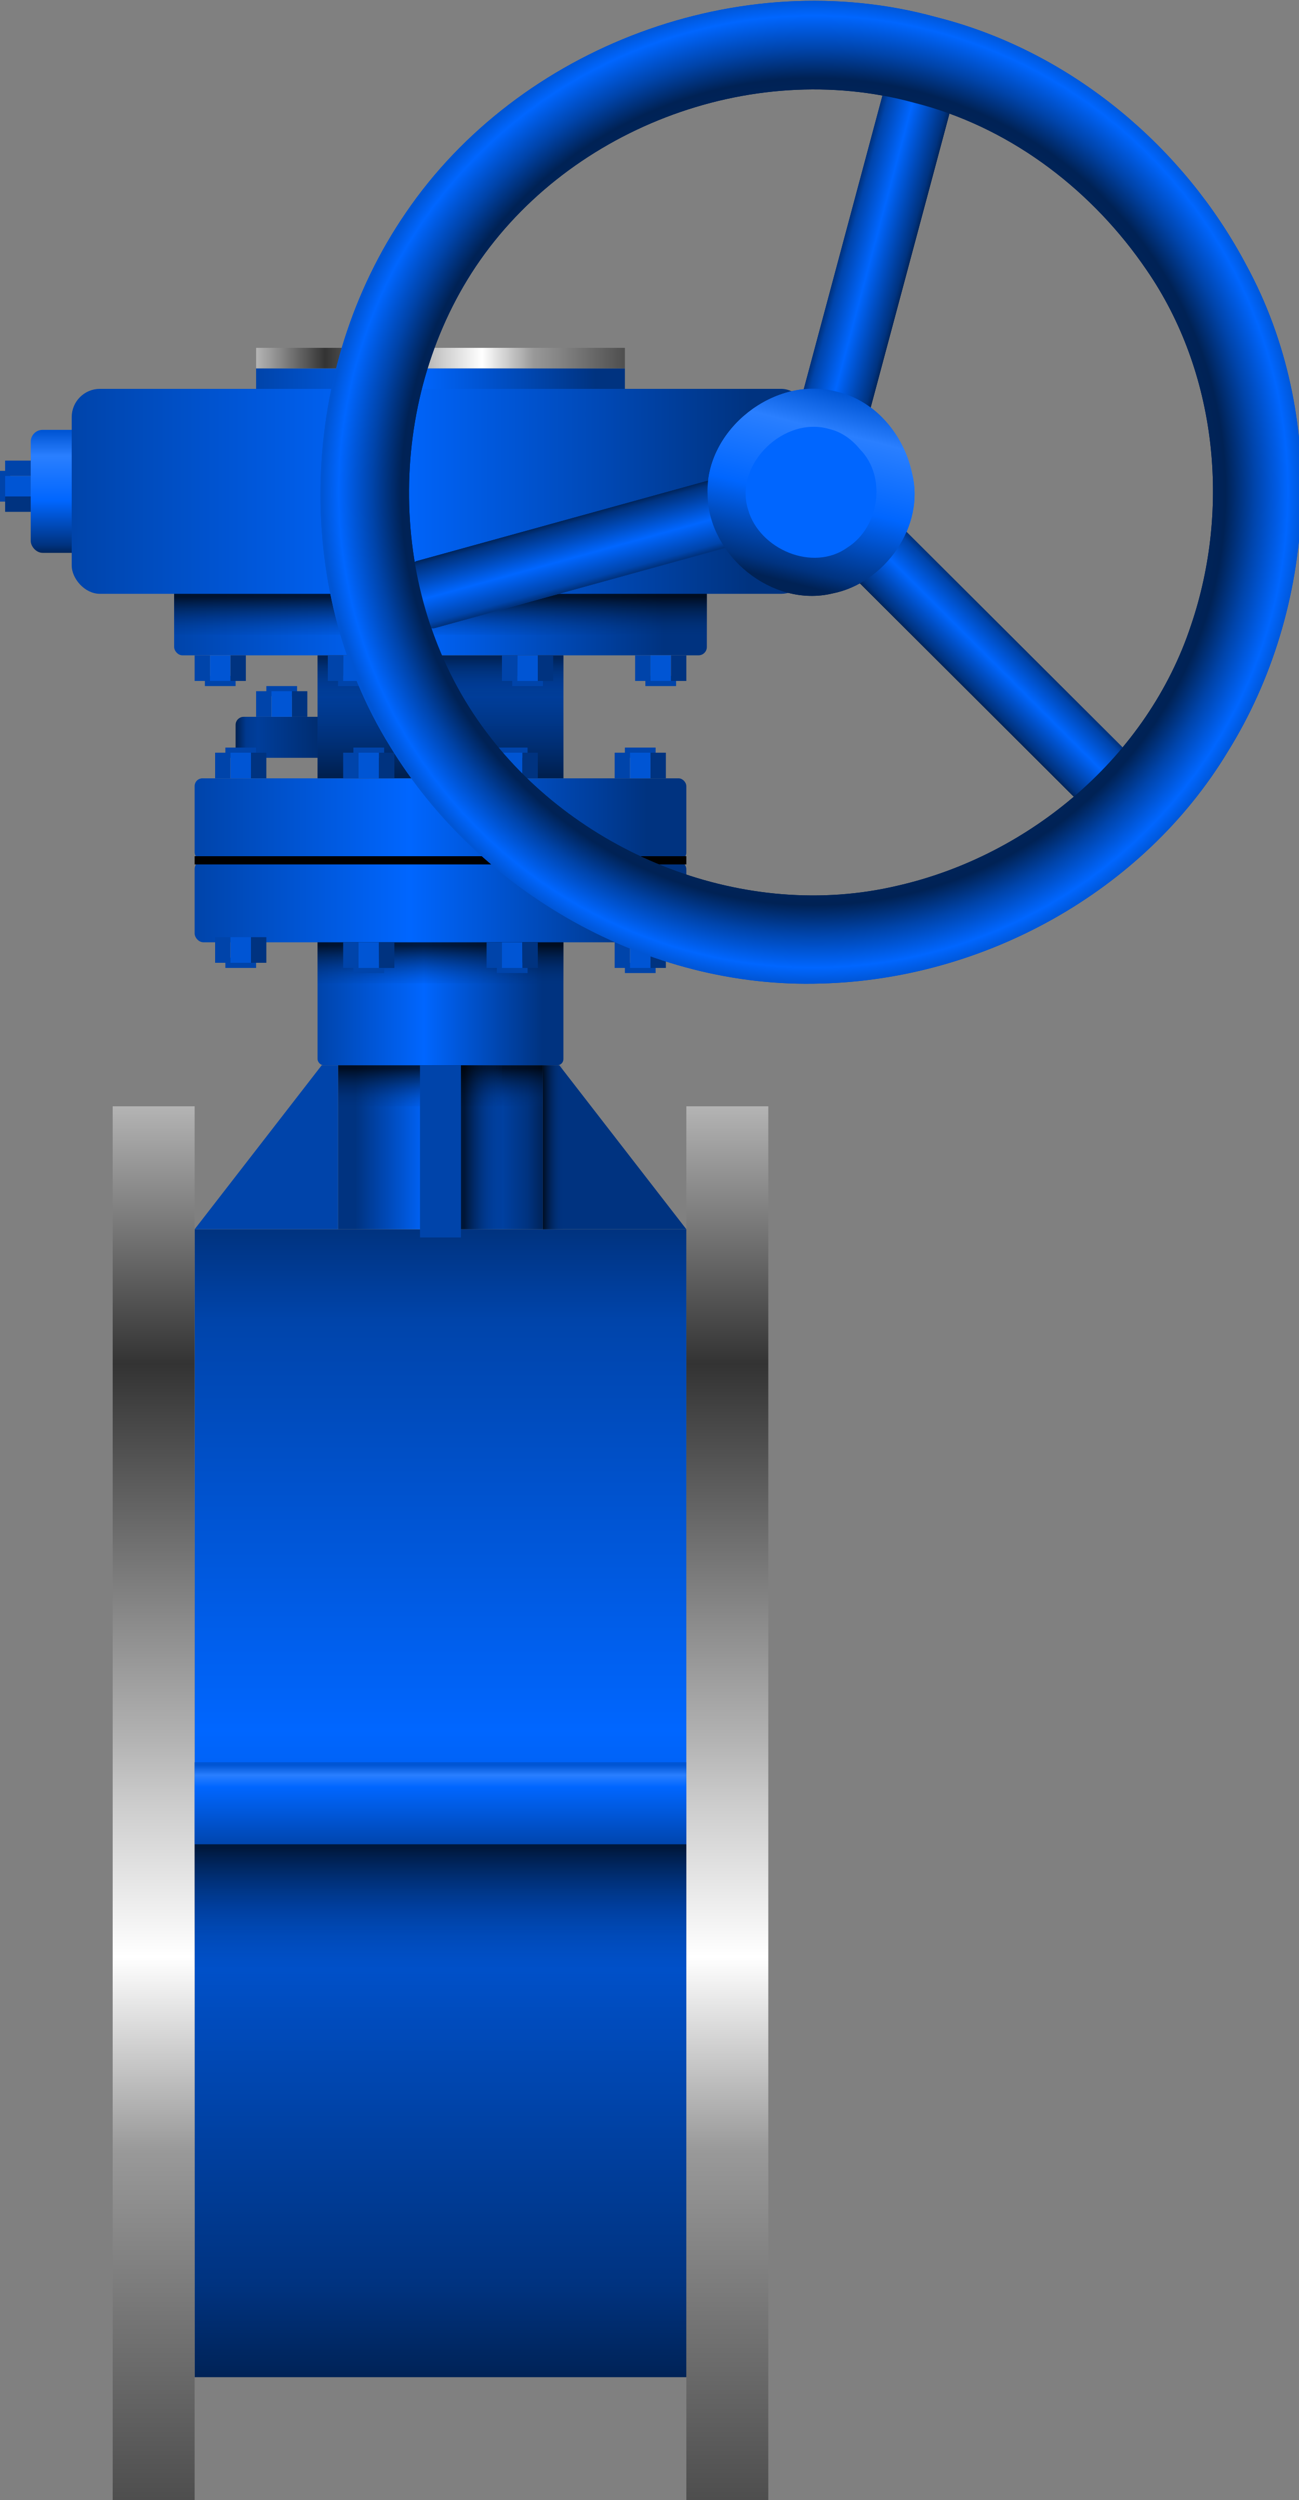 <?xml version="1.0" encoding="UTF-8" standalone="no"?>
<!-- Created with Inkscape (http://www.inkscape.org/) -->
<svg
   xmlns:dc="http://purl.org/dc/elements/1.1/"
   xmlns:cc="http://creativecommons.org/ns#"
   xmlns:rdf="http://www.w3.org/1999/02/22-rdf-syntax-ns#"
   xmlns:svg="http://www.w3.org/2000/svg"
   xmlns="http://www.w3.org/2000/svg"
   xmlns:xlink="http://www.w3.org/1999/xlink"
   xmlns:sodipodi="http://sodipodi.sourceforge.net/DTD/sodipodi-0.dtd"
   xmlns:inkscape="http://www.inkscape.org/namespaces/inkscape"
   width="123.179"
   height="236.963"
   id="svg2"
   sodipodi:version="0.32"
   inkscape:version="0.46+devel"
   sodipodi:docname="butterfly valve.svg"
   inkscape:output_extension="org.inkscape.output.svg.inkscape"
   version="1.0">
  <rect width="100%" height="100%" fill="#808080" stroke="none"/>
  <defs
     id="defs4">
    <linearGradient
       gradientTransform="matrix(0.389,0,0,0.389,115.793,42.847)"
       y2="267.362"
       x2="405"
       y1="267.362"
       x1="315"
       gradientUnits="userSpaceOnUse"
       id="linearGradient3004"
       xlink:href="#linearGradient3609-1"
       inkscape:collect="always" />
    <linearGradient
       id="linearGradient3609-1">
      <stop
         style="stop-color:#0044aa;stop-opacity:1"
         offset="0"
         id="stop3611-7" />
      <stop
         id="stop3613-4"
         offset="0.434"
         style="stop-color:#0066ff;stop-opacity:1" />
      <stop
         style="stop-color:#003380;stop-opacity:1"
         offset="0.916"
         id="stop3615-0" />
      <stop
         id="stop3617-9"
         offset="1"
         style="stop-color:#003380;stop-opacity:1" />
    </linearGradient>
    <linearGradient
       inkscape:collect="always"
       xlink:href="#linearGradient3565-8"
       id="linearGradient2599-4"
       x1="360"
       y1="472.362"
       x2="360"
       y2="752.362"
       gradientUnits="userSpaceOnUse"
       gradientTransform="matrix(0.389,0,0,0.389,115.793,42.847)" />
    <linearGradient
       id="linearGradient3565-8">
      <stop
         id="stop3567-8"
         offset="0"
         style="stop-color:#003380;stop-opacity:1" />
      <stop
         style="stop-color:#0044aa;stop-opacity:1"
         offset="0.077"
         id="stop3569-2" />
      <stop
         id="stop3571-4"
         offset="0.434"
         style="stop-color:#0066ff;stop-opacity:1" />
      <stop
         style="stop-color:#003380;stop-opacity:1"
         offset="0.916"
         id="stop3573-5" />
      <stop
         id="stop3575-5"
         offset="1"
         style="stop-color:#002255;stop-opacity:1" />
    </linearGradient>
    <linearGradient
       gradientTransform="matrix(0.389,0,0,0.389,115.793,42.847)"
       inkscape:collect="always"
       xlink:href="#linearGradient4078-7"
       id="linearGradient2571-1"
       x1="430"
       y1="442.362"
       x2="430"
       y2="782.362"
       gradientUnits="userSpaceOnUse" />
    <linearGradient
       id="linearGradient4078-7">
      <stop
         style="stop-color:#b3b3b3;stop-opacity:1;"
         offset="0"
         id="stop4080-1" />
      <stop
         id="stop4082-1"
         offset="0.183"
         style="stop-color:#333333;stop-opacity:1" />
      <stop
         style="stop-color:#b3b3b3;stop-opacity:1"
         offset="0.453"
         id="stop4084-5" />
      <stop
         id="stop4086-2"
         offset="0.498"
         style="stop-color:#cccccc;stop-opacity:1" />
      <stop
         style="stop-color:#ffffff;stop-opacity:1"
         offset="0.608"
         id="stop4088-7" />
      <stop
         id="stop4090-6"
         offset="0.747"
         style="stop-color:#999999;stop-opacity:1" />
      <stop
         style="stop-color:#4d4d4d;stop-opacity:1"
         offset="1"
         id="stop4092-1" />
    </linearGradient>
    <linearGradient
       gradientTransform="matrix(0.389,0,0,0.389,115.793,42.847)"
       inkscape:collect="always"
       xlink:href="#linearGradient4078-7"
       id="linearGradient2553-4"
       x1="280"
       y1="442.362"
       x2="280"
       y2="782.362"
       gradientUnits="userSpaceOnUse" />
    <linearGradient
       gradientTransform="matrix(0.389,0,0,0.389,115.793,42.847)"
       inkscape:collect="always"
       xlink:href="#linearGradient3597-3"
       id="linearGradient2613-2"
       x1="335"
       y1="452.362"
       x2="385"
       y2="452.362"
       gradientUnits="userSpaceOnUse" />
    <linearGradient
       id="linearGradient3597-3">
      <stop
         id="stop3599-2"
         offset="0"
         style="stop-color:#003380;stop-opacity:1" />
      <stop
         style="stop-color:#003380;stop-opacity:1"
         offset="0.077"
         id="stop3601-2" />
      <stop
         id="stop3603-1"
         offset="0.434"
         style="stop-color:#0066ff;stop-opacity:1" />
      <stop
         style="stop-color:#003380;stop-opacity:1"
         offset="0.916"
         id="stop3605-6" />
      <stop
         id="stop3607-8"
         offset="1"
         style="stop-color:#002255;stop-opacity:1" />
    </linearGradient>
    <linearGradient
       inkscape:collect="always"
       xlink:href="#linearGradient3609-1"
       id="linearGradient2621-5"
       x1="325"
       y1="417.362"
       x2="395"
       y2="417.362"
       gradientUnits="userSpaceOnUse"
       gradientTransform="matrix(0.333,0,0,0.453,135.776,14.847)" />
    <linearGradient
       gradientTransform="matrix(0.389,0,0,0.389,115.793,42.847)"
       inkscape:collect="always"
       xlink:href="#linearGradient3609-1"
       id="linearGradient2637-7"
       x1="300"
       y1="392.362"
       x2="420"
       y2="392.362"
       gradientUnits="userSpaceOnUse" />
    <linearGradient
       gradientTransform="matrix(0.389,0,0,0.389,115.793,42.847)"
       inkscape:collect="always"
       xlink:href="#linearGradient3609-1"
       id="linearGradient2629-7"
       x1="300"
       y1="382.362"
       x2="420"
       y2="382.362"
       gradientUnits="userSpaceOnUse" />
    <linearGradient
       inkscape:collect="always"
       xlink:href="#linearGradient4096-1"
       id="linearGradient4102-6"
       x1="305"
       y1="347.362"
       x2="335"
       y2="347.362"
       gradientUnits="userSpaceOnUse"
       gradientTransform="matrix(0.324,0,0,0.389,137.487,44.79)" />
    <linearGradient
       id="linearGradient4096-1">
      <stop
         style="stop-color:#002153;stop-opacity:1"
         offset="0"
         id="stop4098-8" />
      <stop
         id="stop4104-9"
         offset="0.095"
         style="stop-color:#00398f;stop-opacity:1" />
      <stop
         style="stop-color:#003e9b;stop-opacity:1"
         offset="0.211"
         id="stop4106-2" />
      <stop
         style="stop-color:#002762;stop-opacity:1"
         offset="1"
         id="stop4100-7" />
    </linearGradient>
    <linearGradient
       inkscape:collect="always"
       xlink:href="#linearGradient3609-1"
       id="linearGradient2653-9"
       x1="295"
       y1="327.362"
       x2="425"
       y2="327.362"
       gradientUnits="userSpaceOnUse"
       gradientTransform="matrix(0.389,0,0,0.389,115.793,40.904)" />
    <linearGradient
       gradientTransform="matrix(0.389,0,0,0.389,115.793,42.847)"
       inkscape:collect="always"
       xlink:href="#linearGradient4056-4"
       id="linearGradient2685-5"
       x1="265"
       y1="307.362"
       x2="265"
       y2="277.362"
       gradientUnits="userSpaceOnUse" />
    <linearGradient
       id="linearGradient4056-4">
      <stop
         id="stop4058-3"
         offset="0"
         style="stop-color:#002255;stop-opacity:1" />
      <stop
         style="stop-color:#003380;stop-opacity:1"
         offset="0.077"
         id="stop4060-1" />
      <stop
         id="stop4062-2"
         offset="0.434"
         style="stop-color:#0066ff;stop-opacity:1" />
      <stop
         style="stop-color:#2a7fff;stop-opacity:1"
         offset="0.798"
         id="stop4064-3" />
      <stop
         id="stop4066-3"
         offset="1"
         style="stop-color:#0055d4;stop-opacity:1" />
    </linearGradient>
    <linearGradient
       gradientTransform="matrix(0.389,0,0,0.389,115.793,42.847)"
       inkscape:collect="always"
       xlink:href="#linearGradient3609-1"
       id="linearGradient2661-4"
       x1="270"
       y1="297.362"
       x2="450"
       y2="297.362"
       gradientUnits="userSpaceOnUse" />
    <linearGradient
       gradientTransform="matrix(0.389,0,0,0.389,115.793,42.847)"
       inkscape:collect="always"
       xlink:href="#linearGradient4078-7"
       id="linearGradient4076-4"
       x1="315"
       y1="262.362"
       x2="405"
       y2="262.362"
       gradientUnits="userSpaceOnUse" />
    <linearGradient
       gradientTransform="matrix(0.389,0,0,0.389,115.793,42.847)"
       inkscape:collect="always"
       xlink:href="#linearGradient2709-1"
       id="linearGradient2707-1"
       x1="360"
       y1="622.362"
       x2="360"
       y2="602.362"
       gradientUnits="userSpaceOnUse" />
    <linearGradient
       id="linearGradient2709-1">
      <stop
         id="stop2815"
         offset="0"
         style="stop-color:#0044aa;stop-opacity:1" />
      <stop
         style="stop-color:#0066ff;stop-opacity:1"
         offset="0.732"
         id="stop2817" />
      <stop
         id="stop2819"
         offset="0.875"
         style="stop-color:#2a7fff;stop-opacity:1" />
      <stop
         id="stop2821"
         offset="1"
         style="stop-color:#0055d4;stop-opacity:1" />
    </linearGradient>
    <linearGradient
       gradientTransform="matrix(0.389,0,0,0.389,115.793,42.847)"
       inkscape:collect="always"
       xlink:href="#linearGradient2691-8"
       id="linearGradient2697-3"
       x1="360"
       y1="622.362"
       x2="360"
       y2="652.362"
       gradientUnits="userSpaceOnUse" />
    <linearGradient
       inkscape:collect="always"
       id="linearGradient2691-8">
      <stop
         style="stop-color:#000000;stop-opacity:1"
         offset="0"
         id="stop2693-7" />
      <stop
         style="stop-color:#003380;stop-opacity:0;"
         offset="1"
         id="stop2695-4" />
    </linearGradient>
    <linearGradient
       gradientTransform="matrix(0.194,0,0,0.13,185.734,118.581)"
       y2="652.362"
       x2="360"
       y1="622.362"
       x1="360"
       gradientUnits="userSpaceOnUse"
       id="linearGradient3511-2"
       xlink:href="#linearGradient2691-1-7"
       inkscape:collect="always" />
    <linearGradient
       inkscape:collect="always"
       id="linearGradient2691-1-7">
      <stop
         style="stop-color:#000000;stop-opacity:1"
         offset="0"
         id="stop2693-2-79" />
      <stop
         style="stop-color:#003380;stop-opacity:0;"
         offset="1"
         id="stop2695-1-3" />
    </linearGradient>
    <linearGradient
       gradientTransform="matrix(0.162,0,0,0.13,197.391,130.237)"
       y2="652.362"
       x2="360"
       y1="622.362"
       x1="360"
       gradientUnits="userSpaceOnUse"
       id="linearGradient3511-9-1"
       xlink:href="#linearGradient2691-4-9"
       inkscape:collect="always" />
    <linearGradient
       inkscape:collect="always"
       id="linearGradient2691-4-9">
      <stop
         style="stop-color:#000000;stop-opacity:1"
         offset="0"
         id="stop2693-5-8" />
      <stop
         style="stop-color:#003380;stop-opacity:0;"
         offset="1"
         id="stop2695-2-6" />
    </linearGradient>
    <linearGradient
       y2="652.362"
       x2="360"
       y1="622.362"
       x1="360"
       gradientTransform="matrix(0.194,0,0,0.13,185.734,91.381)"
       gradientUnits="userSpaceOnUse"
       id="linearGradient3635-5"
       xlink:href="#linearGradient2691-1-8-0"
       inkscape:collect="always" />
    <linearGradient
       inkscape:collect="always"
       id="linearGradient2691-1-8-0">
      <stop
         style="stop-color:#000000;stop-opacity:1"
         offset="0"
         id="stop2693-2-6-2" />
      <stop
         style="stop-color:#003380;stop-opacity:0;"
         offset="1"
         id="stop2695-1-9-8" />
    </linearGradient>
    <linearGradient
       y2="652.362"
       x2="360"
       y1="622.362"
       x1="360"
       gradientTransform="matrix(0.421,0,0,0.13,104.136,85.553)"
       gradientUnits="userSpaceOnUse"
       id="linearGradient3635-6-6"
       xlink:href="#linearGradient2691-1-3-0"
       inkscape:collect="always" />
    <linearGradient
       inkscape:collect="always"
       id="linearGradient2691-1-3-0">
      <stop
         style="stop-color:#000000;stop-opacity:1"
         offset="0"
         id="stop2693-2-8-2" />
      <stop
         style="stop-color:#003380;stop-opacity:0;"
         offset="1"
         id="stop2695-1-2-4" />
    </linearGradient>
    <linearGradient
       y2="652.362"
       x2="360"
       y1="622.362"
       x1="360"
       gradientTransform="matrix(0.13,0,0,0.13,-265.245,177.009)"
       gradientUnits="userSpaceOnUse"
       id="linearGradient3635-0-8"
       xlink:href="#linearGradient2691-1-82-6"
       inkscape:collect="always" />
    <linearGradient
       inkscape:collect="always"
       id="linearGradient2691-1-82-6">
      <stop
         style="stop-color:#000000;stop-opacity:1"
         offset="0"
         id="stop2693-2-7-5" />
      <stop
         style="stop-color:#003380;stop-opacity:0;"
         offset="1"
         id="stop2695-1-8-0" />
    </linearGradient>
    <linearGradient
       y2="652.362"
       x2="360"
       y1="622.362"
       x1="360"
       gradientTransform="matrix(0.13,0,0,6.4760263e-2,171.99,225.085)"
       gradientUnits="userSpaceOnUse"
       id="linearGradient3635-2-9"
       xlink:href="#linearGradient2691-1-820-0"
       inkscape:collect="always" />
    <linearGradient
       inkscape:collect="always"
       id="linearGradient2691-1-820-0">
      <stop
         style="stop-color:#000000;stop-opacity:1"
         offset="0"
         id="stop2693-2-5-0" />
      <stop
         style="stop-color:#003380;stop-opacity:0;"
         offset="1"
         id="stop2695-1-5-6" />
    </linearGradient>
    <linearGradient
       y2="652.362"
       x2="360"
       y1="622.362"
       x1="360"
       gradientTransform="matrix(0.194,0,0,0.389,185.734,-425.473)"
       gradientUnits="userSpaceOnUse"
       id="linearGradient3831-1"
       xlink:href="#linearGradient2691-1-8-5-3"
       inkscape:collect="always" />
    <linearGradient
       inkscape:collect="always"
       id="linearGradient2691-1-8-5-3">
      <stop
         style="stop-color:#000000;stop-opacity:1"
         offset="0"
         id="stop2693-2-6-8-8" />
      <stop
         style="stop-color:#003380;stop-opacity:0;"
         offset="1"
         id="stop2695-1-9-4-9" />
    </linearGradient>
    <linearGradient
       inkscape:collect="always"
       xlink:href="#linearGradient3565-8"
       id="linearGradient2816-3"
       gradientUnits="userSpaceOnUse"
       gradientTransform="matrix(0.385,0,0,0.385,-550.686,-721.532)"
       x1="1118.239"
       y1="374.045"
       x2="1162.18"
       y2="374.045" />
    <linearGradient
       inkscape:collect="always"
       xlink:href="#linearGradient3565-8"
       id="linearGradient2813-4"
       gradientUnits="userSpaceOnUse"
       gradientTransform="matrix(0.385,0,0,0.385,-839.219,159.792)"
       x1="1118.239"
       y1="374.045"
       x2="1162.18"
       y2="374.045" />
    <linearGradient
       inkscape:collect="always"
       xlink:href="#linearGradient3565-8"
       id="linearGradient2810-4"
       gradientUnits="userSpaceOnUse"
       x1="1118.239"
       y1="374.045"
       x2="1162.18"
       y2="374.045"
       gradientTransform="matrix(0.385,0,0,0.385,71.659,-32.348)" />
    <radialGradient
       inkscape:collect="always"
       xlink:href="#linearGradient3947-0"
       id="radialGradient2807-6"
       gradientUnits="userSpaceOnUse"
       gradientTransform="matrix(0.113,-0.369,0.368,0.113,131.744,655.596)"
       cx="1142.857"
       cy="515.219"
       fx="1142.857"
       fy="515.219"
       r="310.765" />
    <linearGradient
       id="linearGradient3947-0">
      <stop
         style="stop-color:#0044aa;stop-opacity:1;"
         offset="0"
         id="stop3949-6" />
      <stop
         id="stop3955-6"
         offset="0.84"
         style="stop-color:#002255;stop-opacity:1" />
      <stop
         style="stop-color:#0044aa;stop-opacity:1"
         offset="0.899"
         id="stop3957-1" />
      <stop
         id="stop3959-8"
         offset="0.967"
         style="stop-color:#0066ff;stop-opacity:1" />
      <stop
         style="stop-color:#0055d4;stop-opacity:1"
         offset="1"
         id="stop3951-4" />
    </linearGradient>
    <linearGradient
       inkscape:collect="always"
       xlink:href="#linearGradient4056-4"
       id="linearGradient2804-9"
       gradientUnits="userSpaceOnUse"
       x1="1133.391"
       y1="573.55"
       x2="1131.371"
       y2="449.29"
       gradientTransform="matrix(0.372,9.9592443e-2,-9.9592443e-2,0.372,77.684,-12.668)" />
    <linearGradient
       y2="374.045"
       x2="1162.18"
       y1="374.045"
       x1="1118.239"
       gradientTransform="matrix(0.385,0,0,0.385,-550.686,-721.532)"
       gradientUnits="userSpaceOnUse"
       id="linearGradient4520"
       xlink:href="#linearGradient3565-8"
       inkscape:collect="always" />
    <linearGradient
       y2="374.045"
       x2="1162.18"
       y1="374.045"
       x1="1118.239"
       gradientTransform="matrix(0.385,0,0,0.385,-839.219,159.792)"
       gradientUnits="userSpaceOnUse"
       id="linearGradient4522"
       xlink:href="#linearGradient3565-8"
       inkscape:collect="always" />
    <linearGradient
       y2="374.045"
       x2="1162.18"
       y1="374.045"
       x1="1118.239"
       gradientTransform="matrix(0.385,0,0,0.385,71.659,-32.348)"
       gradientUnits="userSpaceOnUse"
       id="linearGradient4524"
       xlink:href="#linearGradient3565-8"
       inkscape:collect="always" />
    <radialGradient
       r="310.765"
       fy="515.219"
       fx="1142.857"
       cy="515.219"
       cx="1142.857"
       gradientTransform="matrix(0.113,-0.369,0.368,0.113,131.744,655.596)"
       gradientUnits="userSpaceOnUse"
       id="radialGradient4526"
       xlink:href="#linearGradient3947-0"
       inkscape:collect="always" />
    <linearGradient
       y2="449.29"
       x2="1131.371"
       y1="573.55"
       x1="1133.391"
       gradientTransform="matrix(0.372,9.9592443e-2,-9.9592443e-2,0.372,77.684,-12.668)"
       gradientUnits="userSpaceOnUse"
       id="linearGradient4528"
       xlink:href="#linearGradient4056-4"
       inkscape:collect="always" />
  </defs>
  <sodipodi:namedview
     id="base"
     pagecolor="#ffffff"
     bordercolor="#666666"
     borderopacity="1.0"
     gridtolerance="10000"
     guidetolerance="10"
     objecttolerance="10"
     inkscape:pageopacity="0.0"
     inkscape:pageshadow="2"
     inkscape:zoom="2.2324122"
     inkscape:cx="61.589512"
     inkscape:cy="118.4817"
     inkscape:document-units="px"
     inkscape:current-layer="layer1"
     showgrid="false"
     showguides="false"
     inkscape:guide-bbox="true"
     inkscape:window-width="1280"
     inkscape:window-height="744"
     inkscape:window-x="-4"
     inkscape:window-y="-4"
     inkscape:snap-global="true">
    <inkscape:grid
       type="xygrid"
       id="grid2483"
       empspacing="5"
       visible="true"
       enabled="true" />
    <sodipodi:guide
       orientation="1,0"
       position="19.989,-94.471"
       id="guide2487" />
    <sodipodi:guide
       orientation="0,1"
       position="34.131,-50.024"
       id="guide2489" />
  </sodipodi:namedview>
  <g
     inkscape:label="Layer 1"
     inkscape:groupmode="layer"
     id="layer1"
     transform="translate(-339.626,-324.948)">
    <g
       transform="translate(125.721,215.069)"
       id="g3689"
       inkscape:label="{&quot;attr&quot;:&quot;clone&quot;,&quot;map&quot;:[&quot;%s=tagName&quot;]}">
      <rect
         y="144.791"
         x="238.19"
         height="3.886"
         width="34.971"
         id="rect2541-3"
         style="opacity:1;fill:url(#linearGradient3004);fill-opacity:1;fill-rule:nonzero;stroke:none" />
      <path
         id="rect2491-7"
         d="m 232.361,226.394 0,54.311 0,0.17 0,54.311 7.771,0 7.771,0 31.085,0 0,-54.311 0,-0.17 0,-54.311 -31.085,0 -7.771,0 -7.771,0 z"
         style="opacity:1;fill:url(#linearGradient2599-4);fill-opacity:1;fill-rule:nonzero;stroke:none" />
      <rect
         y="214.732"
         x="278.989"
         height="132.111"
         width="7.771"
         id="rect2519-8"
         style="opacity:1;fill:url(#linearGradient2571-1);fill-opacity:1;fill-rule:nonzero;stroke:none" />
      <rect
         y="214.732"
         x="224.59"
         height="132.111"
         width="7.771"
         id="rect2521-8"
         style="opacity:1;fill:url(#linearGradient2553-4);fill-opacity:1;fill-rule:nonzero;stroke:none" />
      <rect
         y="210.846"
         x="245.961"
         height="15.542"
         width="19.428"
         id="rect2523-2"
         style="opacity:1;fill:url(#linearGradient2613-2);fill-opacity:1;fill-rule:nonzero;stroke:none" />
      <rect
         rx="0.589"
         ry="0.589"
         y="197.246"
         x="244.018"
         height="13.6"
         width="23.314"
         id="rect2525-9"
         style="opacity:1;fill:url(#linearGradient2621-5);fill-opacity:1;fill-rule:nonzero;stroke:none" />
      <rect
         rx="0.834"
         ry="0.834"
         y="191.418"
         x="232.361"
         height="7.771"
         width="46.627"
         id="rect2527-1"
         style="opacity:1;fill:url(#linearGradient2637-7);fill-opacity:1;fill-rule:nonzero;stroke:none" />
      <rect
         rx="0.736"
         ry="0.736"
         y="183.647"
         x="232.361"
         height="7.771"
         width="46.627"
         id="rect2529-3"
         style="opacity:1;fill:url(#linearGradient2629-7);fill-opacity:1;fill-rule:nonzero;stroke:none" />
      <rect
         rx="0.763"
         ry="0.763"
         y="177.818"
         x="236.247"
         height="3.886"
         width="9.714"
         id="rect4094-5"
         style="opacity:1;fill:url(#linearGradient4102-6);fill-opacity:1;fill-rule:nonzero;stroke:none" />
      <rect
         y="171.99"
         x="244.018"
         height="11.657"
         width="23.314"
         id="rect2531-9"
         style="opacity:1;fill:#0044aa;fill-opacity:1;fill-rule:nonzero;stroke:none" />
      <rect
         rx="0.785"
         ry="0.785"
         y="164.219"
         x="230.418"
         height="7.771"
         width="50.513"
         id="rect2533-8"
         style="opacity:1;fill:url(#linearGradient2653-9);fill-opacity:1;fill-rule:nonzero;stroke:none" />
      <rect
         rx="1.128"
         ry="1.128"
         y="150.619"
         x="216.819"
         height="11.657"
         width="5.828"
         id="rect2537-4"
         style="opacity:1;fill:url(#linearGradient2685-5);fill-opacity:1;fill-rule:nonzero;stroke:none" />
      <rect
         rx="2.68"
         ry="2.68"
         y="146.733"
         x="220.704"
         height="19.428"
         width="69.941"
         id="rect2535-0"
         style="opacity:1;fill:url(#linearGradient2661-4);fill-opacity:1;fill-rule:nonzero;stroke:none" />
      <rect
         y="142.848"
         x="238.19"
         height="1.943"
         width="34.971"
         id="rect2543-7"
         style="opacity:1;fill:url(#linearGradient4076-4);fill-opacity:1;fill-rule:nonzero;stroke:none" />
      <rect
         y="276.902"
         x="232.361"
         height="7.771"
         width="46.627"
         id="rect2687-6"
         style="opacity:1;fill:url(#linearGradient2707-1);fill-opacity:1;fill-rule:nonzero;stroke:none" />
      <rect
         y="284.673"
         x="232.361"
         height="11.657"
         width="46.627"
         id="rect2689-3"
         style="opacity:0.743;fill:url(#linearGradient2697-3);fill-opacity:1;fill-rule:nonzero;stroke:none" />
      <rect
         y="199.189"
         x="244.018"
         height="3.886"
         width="23.314"
         id="rect2689-9-61"
         style="opacity:0.743;fill:url(#linearGradient3511-2);fill-opacity:1;fill-rule:nonzero;stroke:none" />
      <rect
         y="210.846"
         x="245.961"
         height="3.886"
         width="19.428"
         id="rect2689-8-5"
         style="opacity:0.743;fill:url(#linearGradient3511-9-1);fill-opacity:1;fill-rule:nonzero;stroke:none" />
      <path
         sodipodi:nodetypes="ccccc"
         id="path3551-4"
         d="m 244.407,210.846 -12.045,15.542 13.6,0 0,-15.542 -1.554,0 z"
         style="fill:#0044aa;stroke:none" />
      <path
         sodipodi:nodetypes="ccccc"
         id="path3553-2"
         d="m 265.389,210.846 0,15.542 13.6,0 -12.045,-15.542 -1.554,0 z"
         style="fill:#003380;stroke:none" />
      <rect
         y="210.846"
         x="253.732"
         height="16.32"
         width="3.886"
         id="rect2719-0"
         style="opacity:1;fill:#0044aa;fill-opacity:1;fill-rule:nonzero;stroke:none" />
      <rect
         y="171.99"
         x="244.018"
         height="3.886"
         width="23.314"
         id="rect2689-9-6-9"
         style="opacity:0.482;fill:url(#linearGradient3635-5);fill-opacity:1;fill-rule:nonzero;stroke:none" />
      <rect
         y="166.162"
         x="230.418"
         height="3.886"
         width="50.513"
         id="rect2689-9-7-7"
         style="opacity:0.743;fill:url(#linearGradient3635-6-6);fill-opacity:1;fill-rule:nonzero;stroke:none" />
      <rect
         transform="matrix(0,-1,1,0,0,0)"
         y="257.618"
         x="-226.389"
         height="3.886"
         width="15.542"
         id="rect2689-9-0-3"
         style="opacity:0.743;fill:url(#linearGradient3635-0-8);fill-opacity:1;fill-rule:nonzero;stroke:none" />
      <rect
         transform="matrix(0,1,1,0,0,0)"
         y="265.389"
         x="210.846"
         height="1.943"
         width="15.542"
         id="rect2689-9-67-7"
         style="opacity:0.743;fill:url(#linearGradient3635-2-9);fill-opacity:1;fill-rule:nonzero;stroke:none" />
      <path
         id="path3713-2"
         d="m 232.361,191.418 46.627,0"
         style="fill:none;stroke:#000000;stroke-width:0.777;stroke-linecap:butt;stroke-linejoin:miter;stroke-miterlimit:4;stroke-opacity:1;stroke-dasharray:none" />
      <rect
         transform="scale(1,-1)"
         y="-183.647"
         x="244.018"
         height="11.657"
         width="23.314"
         id="rect2689-9-6-5-6"
         style="opacity:0.531;fill:url(#linearGradient3831-1);fill-opacity:1;fill-rule:nonzero;stroke:none" />
      <rect
         ry="0"
         rx="0.589"
         y="180.733"
         x="247.418"
         height="0.971"
         width="2.914"
         id="rect3721-8-0"
         style="fill:#0044aa;fill-opacity:1;fill-rule:nonzero;stroke:none" />
      <rect
         ry="0"
         rx="0.589"
         y="181.218"
         x="246.447"
         height="2.429"
         width="1.457"
         id="rect3715-1-1"
         style="fill:#0044aa;fill-opacity:1;fill-rule:nonzero;stroke:none" />
      <rect
         ry="0"
         rx="0.589"
         y="181.218"
         x="247.904"
         height="2.429"
         width="1.943"
         id="rect3717-6-6"
         style="fill:#0055d4;fill-opacity:1;fill-rule:nonzero;stroke:none" />
      <rect
         ry="0"
         rx="0.589"
         y="181.218"
         x="249.847"
         height="2.429"
         width="1.457"
         id="rect3719-0-5"
         style="fill:#003380;fill-opacity:1;fill-rule:nonzero;stroke:none" />
      <rect
         ry="0"
         rx="0.589"
         y="180.733"
         x="235.275"
         height="0.971"
         width="2.914"
         id="rect3721-9-7"
         style="fill:#0044aa;fill-opacity:1;fill-rule:nonzero;stroke:none" />
      <rect
         ry="0"
         rx="0.589"
         y="181.218"
         x="234.304"
         height="2.429"
         width="1.457"
         id="rect3715-0-5"
         style="fill:#0044aa;fill-opacity:1;fill-rule:nonzero;stroke:none" />
      <rect
         ry="0"
         rx="0.589"
         y="181.218"
         x="235.761"
         height="2.429"
         width="1.943"
         id="rect3717-0-4"
         style="fill:#0055d4;fill-opacity:1;fill-rule:nonzero;stroke:none" />
      <rect
         ry="0"
         rx="0.589"
         y="181.218"
         x="237.704"
         height="2.429"
         width="1.457"
         id="rect3719-07-1"
         style="fill:#003380;fill-opacity:1;fill-rule:nonzero;stroke:none" />
      <rect
         ry="0"
         rx="0.589"
         y="180.733"
         x="273.16"
         height="0.971"
         width="2.914"
         id="rect3721-2-2"
         style="fill:#0044aa;fill-opacity:1;fill-rule:nonzero;stroke:none" />
      <rect
         ry="0"
         rx="0.589"
         y="181.218"
         x="272.189"
         height="2.429"
         width="1.457"
         id="rect3715-14-0"
         style="fill:#0044aa;fill-opacity:1;fill-rule:nonzero;stroke:none" />
      <rect
         ry="0"
         rx="0.589"
         y="181.218"
         x="273.646"
         height="2.429"
         width="1.943"
         id="rect3717-8-0"
         style="fill:#0055d4;fill-opacity:1;fill-rule:nonzero;stroke:none" />
      <rect
         ry="0"
         rx="0.589"
         y="181.218"
         x="275.589"
         height="2.429"
         width="1.457"
         id="rect3719-6-1"
         style="fill:#003380;fill-opacity:1;fill-rule:nonzero;stroke:none" />
      <rect
         ry="0"
         rx="0.589"
         y="180.733"
         x="261.018"
         height="0.971"
         width="2.914"
         id="rect3721-83-4"
         style="fill:#0044aa;fill-opacity:1;fill-rule:nonzero;stroke:none" />
      <rect
         ry="0"
         rx="0.589"
         y="181.218"
         x="260.046"
         height="2.429"
         width="1.457"
         id="rect3715-5-6"
         style="fill:#0044aa;fill-opacity:1;fill-rule:nonzero;stroke:none" />
      <rect
         ry="0"
         rx="0.589"
         y="181.218"
         x="261.503"
         height="2.429"
         width="1.943"
         id="rect3717-5-0"
         style="fill:#0055d4;fill-opacity:1;fill-rule:nonzero;stroke:none" />
      <rect
         ry="0"
         rx="0.589"
         y="181.218"
         x="263.446"
         height="2.429"
         width="1.457"
         id="rect3719-1-7"
         style="fill:#003380;fill-opacity:1;fill-rule:nonzero;stroke:none" />
      <rect
         transform="scale(1,-1)"
         ry="0"
         rx="0.589"
         y="-201.618"
         x="235.275"
         height="0.971"
         width="2.914"
         id="rect3721-5-1"
         style="fill:#0044aa;fill-opacity:1;fill-rule:nonzero;stroke:none" />
      <rect
         transform="scale(1,-1)"
         ry="0"
         rx="0.589"
         y="-201.132"
         x="234.304"
         height="2.429"
         width="1.457"
         id="rect3715-07-7"
         style="fill:#0044aa;fill-opacity:1;fill-rule:nonzero;stroke:none" />
      <rect
         transform="scale(1,-1)"
         ry="0"
         rx="0.589"
         y="-201.132"
         x="235.761"
         height="2.429"
         width="1.943"
         id="rect3717-67-7"
         style="fill:#0055d4;fill-opacity:1;fill-rule:nonzero;stroke:none" />
      <rect
         transform="scale(1,-1)"
         ry="0"
         rx="0.589"
         y="-201.132"
         x="237.704"
         height="2.429"
         width="1.457"
         id="rect3719-8-7"
         style="fill:#003380;fill-opacity:1;fill-rule:nonzero;stroke:none" />
      <rect
         transform="scale(1,-1)"
         ry="0"
         rx="0.589"
         y="-202.103"
         x="247.418"
         height="0.971"
         width="2.914"
         id="rect3721-5-4-7"
         style="fill:#0044aa;fill-opacity:1;fill-rule:nonzero;stroke:none" />
      <rect
         transform="scale(1,-1)"
         ry="0"
         rx="0.589"
         y="-201.618"
         x="246.447"
         height="2.429"
         width="1.457"
         id="rect3715-07-4-3"
         style="fill:#0044aa;fill-opacity:1;fill-rule:nonzero;stroke:none" />
      <rect
         transform="scale(1,-1)"
         ry="0"
         rx="0.589"
         y="-201.618"
         x="247.904"
         height="2.429"
         width="1.943"
         id="rect3717-67-1-3"
         style="fill:#0055d4;fill-opacity:1;fill-rule:nonzero;stroke:none" />
      <rect
         transform="scale(1,-1)"
         ry="0"
         rx="0.589"
         y="-201.618"
         x="249.847"
         height="2.429"
         width="1.457"
         id="rect3719-8-9-5"
         style="fill:#003380;fill-opacity:1;fill-rule:nonzero;stroke:none" />
      <rect
         transform="scale(1,-1)"
         ry="0"
         rx="0.589"
         y="-202.103"
         x="261.018"
         height="0.971"
         width="2.914"
         id="rect3721-5-47-9"
         style="fill:#0044aa;fill-opacity:1;fill-rule:nonzero;stroke:none" />
      <rect
         transform="scale(1,-1)"
         ry="0"
         rx="0.589"
         y="-201.618"
         x="260.046"
         height="2.429"
         width="1.457"
         id="rect3715-07-3-9"
         style="fill:#0044aa;fill-opacity:1;fill-rule:nonzero;stroke:none" />
      <rect
         transform="scale(1,-1)"
         ry="0"
         rx="0.589"
         y="-201.618"
         x="261.503"
         height="2.429"
         width="1.943"
         id="rect3717-67-4-8"
         style="fill:#0055d4;fill-opacity:1;fill-rule:nonzero;stroke:none" />
      <rect
         transform="scale(1,-1)"
         ry="0"
         rx="0.589"
         y="-201.618"
         x="263.446"
         height="2.429"
         width="1.457"
         id="rect3719-8-0-1"
         style="fill:#003380;fill-opacity:1;fill-rule:nonzero;stroke:none" />
      <rect
         transform="scale(1,-1)"
         ry="0"
         rx="0.589"
         y="-202.103"
         x="273.16"
         height="0.971"
         width="2.914"
         id="rect3721-5-5-8"
         style="fill:#0044aa;fill-opacity:1;fill-rule:nonzero;stroke:none" />
      <rect
         transform="scale(1,-1)"
         ry="0"
         rx="0.589"
         y="-201.618"
         x="272.189"
         height="2.429"
         width="1.457"
         id="rect3715-07-2-2"
         style="fill:#0044aa;fill-opacity:1;fill-rule:nonzero;stroke:none" />
      <rect
         transform="scale(1,-1)"
         ry="0"
         rx="0.589"
         y="-201.618"
         x="273.646"
         height="2.429"
         width="1.943"
         id="rect3717-67-3-6"
         style="fill:#0055d4;fill-opacity:1;fill-rule:nonzero;stroke:none" />
      <rect
         transform="scale(1,-1)"
         ry="0"
         rx="0.589"
         y="-201.618"
         x="275.589"
         height="2.429"
         width="1.457"
         id="rect3719-8-2-6"
         style="fill:#003380;fill-opacity:1;fill-rule:nonzero;stroke:none" />
      <rect
         transform="scale(1,-1)"
         ry="0"
         rx="0.589"
         y="-174.904"
         x="233.333"
         height="0.971"
         width="2.914"
         id="rect3721-5-2-0"
         style="fill:#0044aa;fill-opacity:1;fill-rule:nonzero;stroke:none" />
      <rect
         transform="scale(1,-1)"
         ry="0"
         rx="0.589"
         y="-174.418"
         x="232.361"
         height="2.429"
         width="1.457"
         id="rect3715-07-9-3"
         style="fill:#0044aa;fill-opacity:1;fill-rule:nonzero;stroke:none" />
      <rect
         transform="scale(1,-1)"
         ry="0"
         rx="0.589"
         y="-174.418"
         x="233.818"
         height="2.429"
         width="1.943"
         id="rect3717-67-0-8"
         style="fill:#0055d4;fill-opacity:1;fill-rule:nonzero;stroke:none" />
      <rect
         transform="scale(1,-1)"
         ry="0"
         rx="0.589"
         y="-174.418"
         x="235.761"
         height="2.429"
         width="1.457"
         id="rect3719-8-4-0"
         style="fill:#003380;fill-opacity:1;fill-rule:nonzero;stroke:none" />
      <rect
         transform="scale(1,-1)"
         ry="0"
         rx="0.589"
         y="-174.904"
         x="275.103"
         height="0.971"
         width="2.914"
         id="rect3721-5-9-1"
         style="fill:#0044aa;fill-opacity:1;fill-rule:nonzero;stroke:none" />
      <rect
         transform="scale(1,-1)"
         ry="0"
         rx="0.589"
         y="-174.418"
         x="274.132"
         height="2.429"
         width="1.457"
         id="rect3715-07-95-2"
         style="fill:#0044aa;fill-opacity:1;fill-rule:nonzero;stroke:none" />
      <rect
         transform="scale(1,-1)"
         ry="0"
         rx="0.589"
         y="-174.418"
         x="275.589"
         height="2.429"
         width="1.943"
         id="rect3717-67-5-5"
         style="fill:#0055d4;fill-opacity:1;fill-rule:nonzero;stroke:none" />
      <rect
         transform="scale(1,-1)"
         ry="0"
         rx="0.589"
         y="-174.418"
         x="277.532"
         height="2.429"
         width="1.457"
         id="rect3719-8-5-0"
         style="fill:#003380;fill-opacity:1;fill-rule:nonzero;stroke:none" />
      <rect
         transform="scale(1,-1)"
         ry="0"
         rx="0.589"
         y="-174.904"
         x="245.961"
         height="0.971"
         width="2.914"
         id="rect3721-5-94-9"
         style="fill:#0044aa;fill-opacity:1;fill-rule:nonzero;stroke:none" />
      <rect
         transform="scale(1,-1)"
         ry="0"
         rx="0.589"
         y="-174.418"
         x="244.99"
         height="2.429"
         width="1.457"
         id="rect3715-07-6-4"
         style="fill:#0044aa;fill-opacity:1;fill-rule:nonzero;stroke:none" />
      <rect
         transform="scale(1,-1)"
         ry="0"
         rx="0.589"
         y="-174.418"
         x="246.447"
         height="2.429"
         width="1.943"
         id="rect3717-67-34-7"
         style="fill:#0055d4;fill-opacity:1;fill-rule:nonzero;stroke:none" />
      <rect
         transform="scale(1,-1)"
         ry="0"
         rx="0.589"
         y="-174.418"
         x="248.389"
         height="2.429"
         width="1.457"
         id="rect3719-8-90-8"
         style="fill:#003380;fill-opacity:1;fill-rule:nonzero;stroke:none" />
      <rect
         transform="scale(1,-1)"
         ry="0"
         rx="0.589"
         y="-174.904"
         x="262.475"
         height="0.971"
         width="2.914"
         id="rect3721-5-8-3"
         style="fill:#0044aa;fill-opacity:1;fill-rule:nonzero;stroke:none" />
      <rect
         transform="scale(1,-1)"
         ry="0"
         rx="0.589"
         y="-174.418"
         x="261.503"
         height="2.429"
         width="1.457"
         id="rect3715-07-8-5"
         style="fill:#0044aa;fill-opacity:1;fill-rule:nonzero;stroke:none" />
      <rect
         transform="scale(1,-1)"
         ry="0"
         rx="0.589"
         y="-174.418"
         x="262.961"
         height="2.429"
         width="1.943"
         id="rect3717-67-18-1"
         style="fill:#0055d4;fill-opacity:1;fill-rule:nonzero;stroke:none" />
      <rect
         transform="scale(1,-1)"
         ry="0"
         rx="0.589"
         y="-174.418"
         x="264.903"
         height="2.429"
         width="1.457"
         id="rect3719-8-6-2"
         style="fill:#003380;fill-opacity:1;fill-rule:nonzero;stroke:none" />
      <rect
         transform="matrix(0,1,1,0,0,0)"
         ry="0"
         rx="0.589"
         y="213.905"
         x="154.505"
         height="0.971"
         width="2.914"
         id="rect3721-5-90-0"
         style="fill:#0044aa;fill-opacity:1;fill-rule:nonzero;stroke:none" />
      <rect
         transform="matrix(0,1,1,0,0,0)"
         ry="0"
         rx="0.589"
         y="214.39"
         x="153.533"
         height="2.429"
         width="1.457"
         id="rect3715-07-22-1"
         style="fill:#0044aa;fill-opacity:1;fill-rule:nonzero;stroke:none" />
      <rect
         transform="matrix(0,1,1,0,0,0)"
         ry="0"
         rx="0.589"
         y="214.39"
         x="154.99"
         height="2.429"
         width="1.943"
         id="rect3717-67-15-6"
         style="fill:#0055d4;fill-opacity:1;fill-rule:nonzero;stroke:none" />
      <rect
         transform="matrix(0,1,1,0,0,0)"
         ry="0"
         rx="0.589"
         y="214.39"
         x="156.933"
         height="2.429"
         width="1.457"
         id="rect3719-8-44-4"
         style="fill:#003380;fill-opacity:1;fill-rule:nonzero;stroke:none" />
      <rect
         ry="0"
         rx="0.589"
         y="174.904"
         x="239.161"
         height="0.971"
         width="2.914"
         id="rect3721-4-0"
         style="fill:#0044aa;fill-opacity:1;fill-rule:nonzero;stroke:none" />
      <rect
         ry="0"
         rx="0.589"
         y="175.39"
         x="238.19"
         height="2.429"
         width="1.457"
         id="rect3715-2-6"
         style="fill:#0044aa;fill-opacity:1;fill-rule:nonzero;stroke:none" />
      <rect
         ry="0"
         rx="0.589"
         y="175.39"
         x="239.647"
         height="2.429"
         width="1.943"
         id="rect3717-1-1"
         style="fill:#0055d4;fill-opacity:1;fill-rule:nonzero;stroke:none" />
      <rect
         ry="0"
         rx="0.589"
         y="175.39"
         x="241.59"
         height="2.429"
         width="1.457"
         id="rect3719-2-8"
         style="fill:#003380;fill-opacity:1;fill-rule:nonzero;stroke:none" />
      <g
         inkscape:label="{&quot;attr&quot;:&quot;opac&quot;,&quot;max&quot;:1,&quot;min&quot;:0,&quot;tag&quot;:&quot;%s&quot;},{&quot;attr&quot;:&quot;rotate&quot;,&quot;max&quot;:59,&quot;min&quot;:0,&quot;tag&quot;:&quot;app.currentTime.second&quot;}"
         id="g2823-9"
         transform="matrix(0.389,0,0,0.389,115.793,42.847)">
        <rect
           inkscape:transform-center-y="65.756913"
           ry="1.964"
           rx="1.964"
           y="-624.433"
           x="-120.364"
           height="98.348"
           width="16.91"
           id="rect3973-8"
           style="fill:url(#linearGradient4520);fill-opacity:1;fill-rule:nonzero;stroke:none"
           transform="matrix(-0.706,0.708,-0.708,-0.706,0,0)"
           inkscape:transform-center-x="-114.25324" />
        <rect
           inkscape:transform-center-x="113.67665"
           transform="matrix(-0.266,-0.964,0.964,-0.266,0,0)"
           style="fill:url(#linearGradient4522);fill-opacity:1;fill-rule:nonzero;stroke:none"
           id="rect3977-4"
           width="16.91"
           height="98.348"
           x="-408.897"
           y="256.89"
           rx="1.964"
           ry="1.964"
           inkscape:transform-center-y="66.748731" />
        <rect
           style="fill:url(#linearGradient4524);fill-opacity:1;fill-rule:nonzero;stroke:none"
           id="rect3961-1"
           width="16.91"
           height="98.348"
           x="501.981"
           y="64.751"
           rx="1.964"
           ry="1.964"
           inkscape:transform-center-y="-131.8249"
           transform="matrix(0.966,0.259,-0.259,0.966,0,0)" />
        <path
           style="fill:url(#radialGradient4526);fill-opacity:1;stroke:none"
           d="m 481.795,176.846 c -0.505,-0.134 -1.006,-0.266 -1.513,-0.393 -47.51,-13.039 -101.532,7.167 -129.141,47.717 -25.974,37.819 -28.04,90.914 -3.878,129.945 21.707,35.696 63.016,59.178 105.092,57.838 39.64,-1.016 78.454,-22.276 99.098,-56.402 21.873,-35.078 24.435,-82.116 4.623,-118.553 -15.276,-28.92 -42.456,-51.71 -74.281,-60.153 z m -4.613,21.074 c 22.317,6.201 41.578,21.156 54.525,40.168 17.146,24.856 20.54,58.017 10.85,86.545 -10.536,31.917 -39.186,56.135 -71.619,63.503 -36.906,8.711 -77.659,-7.353 -100.21,-37.494 -23.924,-31.744 -24.917,-78.352 -3.576,-111.787 22.301,-34.843 67.91,-52.48 107.856,-41.506 0.726,0.182 1.455,0.37 2.175,0.57 z"
           id="path3517-4" />
        <path
           style="fill:url(#linearGradient4528);fill-opacity:1;stroke:none"
           d="m 456.442,267.816 c -15.269,-4.267 -32.422,9.169 -31.739,25.058 0.216,14.845 15.822,27.567 30.423,24.041 12.781,-2.498 22.701,-16.408 19.396,-29.364 -1.957,-9.116 -8.762,-17.521 -18.081,-19.734 z"
           id="path3640-3" />
        <path
           style="fill:#0066ff;stroke:none"
           d="m 454.388,276.855 c -11.005,-3.27 -23.301,8.589 -19.804,19.643 2.726,9.679 15.844,15.263 24.226,9.205 7.765,-4.91 9.624,-17.203 3.062,-23.88 -1.918,-2.37 -4.492,-4.285 -7.483,-4.968 z"
           id="path3852-9" />
      </g>
      <g
         transform="matrix(0.389,0,0,0.389,115.793,42.847)"
         id="g3675"
         inkscape:label="{&quot;attr&quot;:&quot;opac&quot;,&quot;max&quot;:0,&quot;min&quot;:1,&quot;tag&quot;:&quot;%s&quot;},{&quot;attr&quot;:&quot;rotate&quot;,&quot;max&quot;:0,&quot;min&quot;:59,&quot;tag&quot;:&quot;app.currentTime.second&quot;}">
        <rect
           inkscape:transform-center-x="-114.25324"
           transform="matrix(-0.706,0.708,-0.708,-0.706,0,0)"
           style="fill:url(#linearGradient2816-3);fill-opacity:1;fill-rule:nonzero;stroke:none"
           id="rect3677"
           width="16.91"
           height="98.348"
           x="-120.364"
           y="-624.433"
           rx="1.964"
           ry="1.964"
           inkscape:transform-center-y="65.756913" />
        <rect
           inkscape:transform-center-y="66.748731"
           ry="1.964"
           rx="1.964"
           y="256.89"
           x="-408.897"
           height="98.348"
           width="16.91"
           id="rect3679"
           style="fill:url(#linearGradient2813-4);fill-opacity:1;fill-rule:nonzero;stroke:none"
           transform="matrix(-0.266,-0.964,0.964,-0.266,0,0)"
           inkscape:transform-center-x="113.67665" />
        <rect
           transform="matrix(0.966,0.259,-0.259,0.966,0,0)"
           inkscape:transform-center-y="-131.8249"
           ry="1.964"
           rx="1.964"
           y="64.751"
           x="501.981"
           height="98.348"
           width="16.91"
           id="rect3681"
           style="fill:url(#linearGradient2810-4);fill-opacity:1;fill-rule:nonzero;stroke:none" />
        <path
           id="path3683"
           d="m 481.795,176.846 c -0.505,-0.134 -1.006,-0.266 -1.513,-0.393 -47.51,-13.039 -101.532,7.167 -129.141,47.717 -25.974,37.819 -28.04,90.914 -3.878,129.945 21.707,35.696 63.016,59.178 105.092,57.838 39.64,-1.016 78.454,-22.276 99.098,-56.402 21.873,-35.078 24.435,-82.116 4.623,-118.553 -15.276,-28.92 -42.456,-51.71 -74.281,-60.153 z m -4.613,21.074 c 22.317,6.201 41.578,21.156 54.525,40.168 17.146,24.856 20.54,58.017 10.85,86.545 -10.536,31.917 -39.186,56.135 -71.619,63.503 -36.906,8.711 -77.659,-7.353 -100.21,-37.494 -23.924,-31.744 -24.917,-78.352 -3.576,-111.787 22.301,-34.843 67.91,-52.48 107.856,-41.506 0.726,0.182 1.455,0.37 2.175,0.57 z"
           style="fill:url(#radialGradient2807-6);fill-opacity:1;stroke:none" />
        <path
           id="path3685"
           d="m 456.442,267.816 c -15.269,-4.267 -32.422,9.169 -31.739,25.058 0.216,14.845 15.822,27.567 30.423,24.041 12.781,-2.498 22.701,-16.408 19.396,-29.364 -1.957,-9.116 -8.762,-17.521 -18.081,-19.734 z"
           style="fill:url(#linearGradient2804-9);fill-opacity:1;stroke:none" />
        <path
           id="path3687"
           d="m 454.388,276.855 c -11.005,-3.27 -23.301,8.589 -19.804,19.643 2.726,9.679 15.844,15.263 24.226,9.205 7.765,-4.91 9.624,-17.203 3.062,-23.88 -1.918,-2.37 -4.492,-4.285 -7.483,-4.968 z"
           style="fill:#0066ff;stroke:none" />
      </g>
    </g>
  </g>
</svg>
